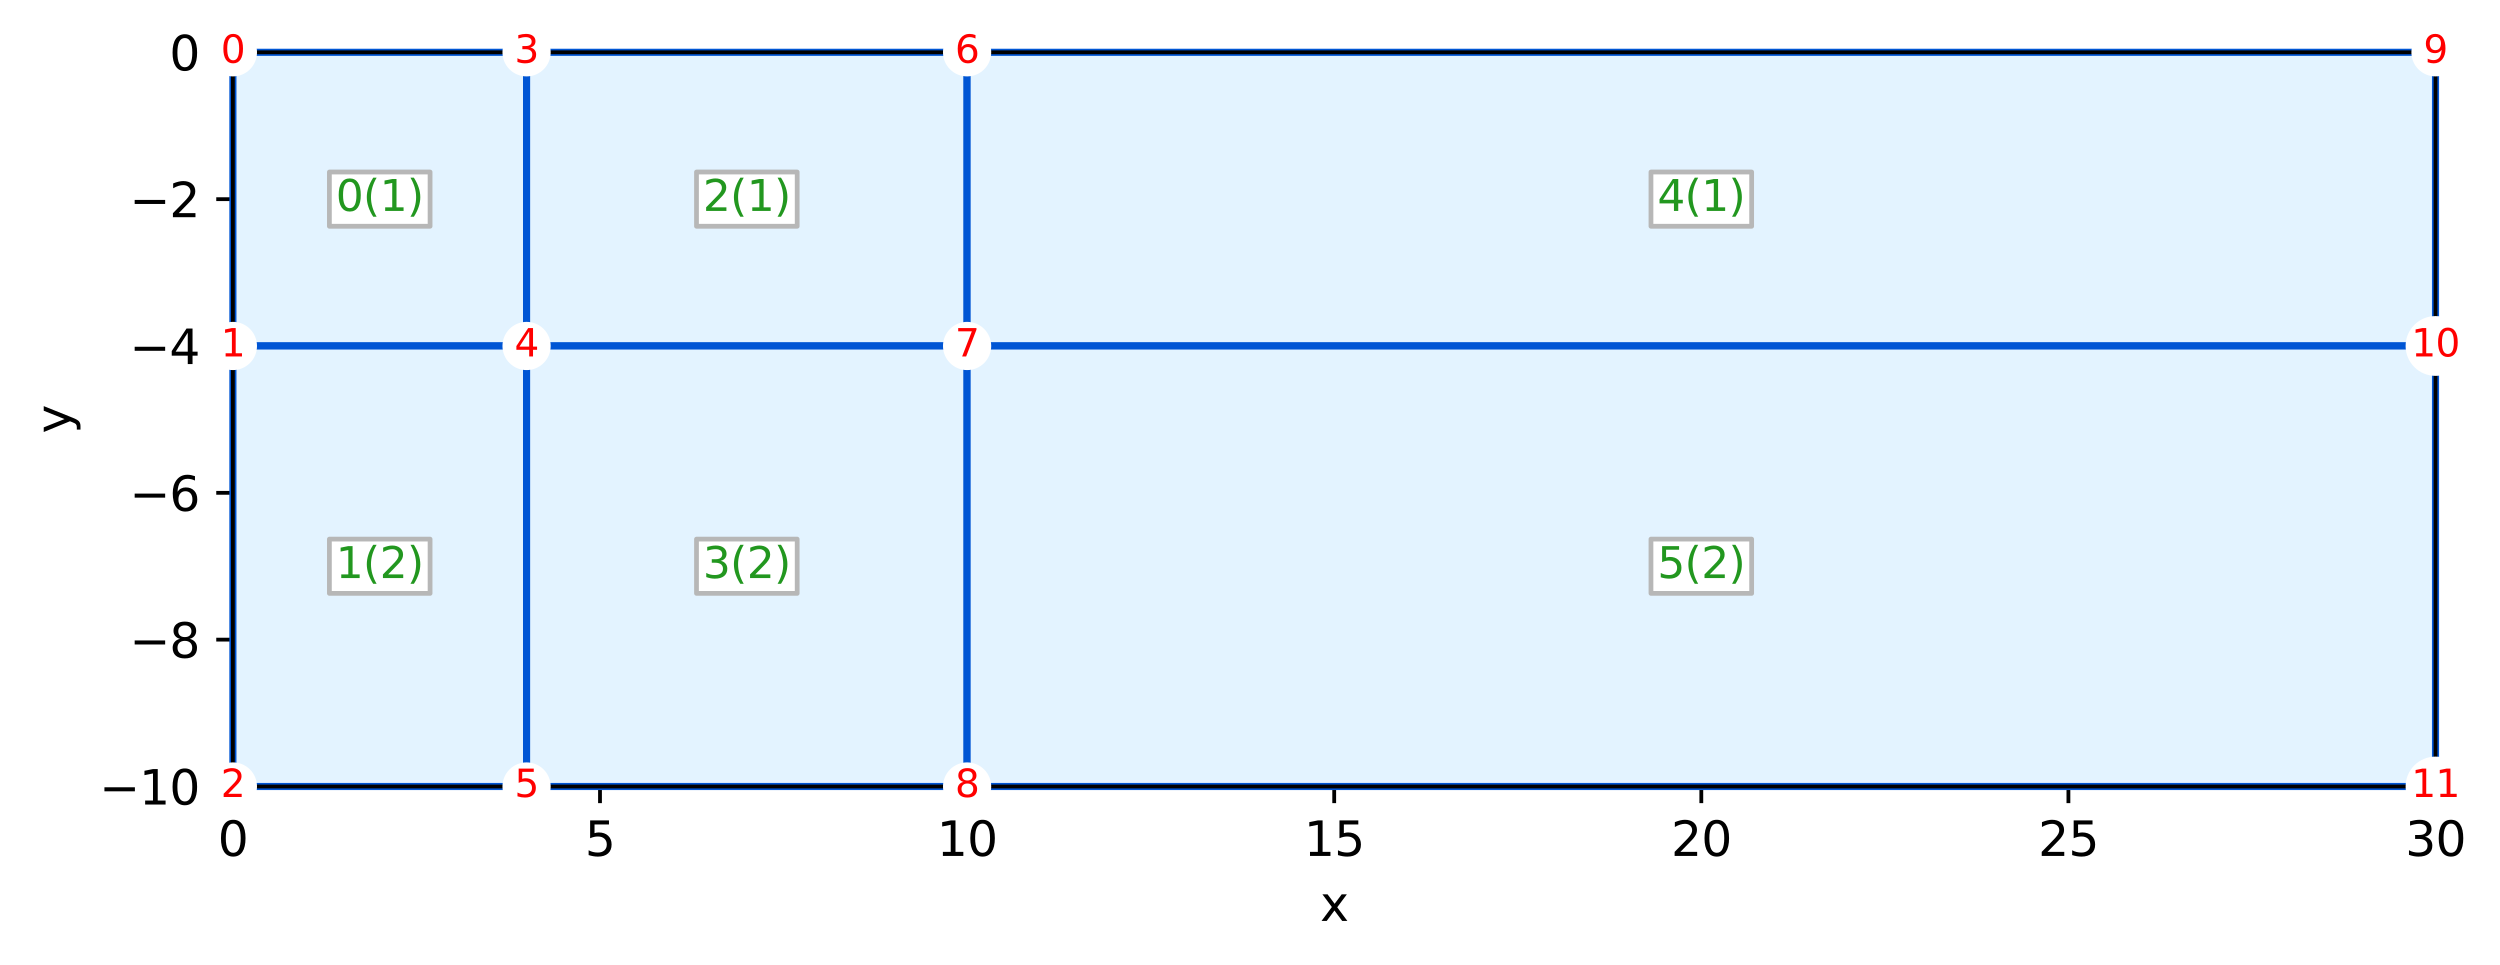 <?xml version="1.0" encoding="utf-8" standalone="no"?>
<!DOCTYPE svg PUBLIC "-//W3C//DTD SVG 1.1//EN"
  "http://www.w3.org/Graphics/SVG/1.1/DTD/svg11.dtd">
<svg xmlns:xlink="http://www.w3.org/1999/xlink" width="525.808pt" height="202.976pt" viewBox="0 0 525.808 202.976" xmlns="http://www.w3.org/2000/svg" version="1.1">
 <defs>
  <style type="text/css">*{stroke-linejoin: round; stroke-linecap: butt}</style>
 </defs>
 <g id="figure_1">
  <g id="patch_1">
   <path d="M 0 202.976 
L 525.808 202.976 
L 525.808 0 
L 0 0 
z
" style="fill: #ffffff"/>
  </g>
  <g id="axes_1">
   <g id="patch_2">
    <path d="M 48.983 165.42 
L 512.246 165.42 
L 512.246 10.999 
L 48.983 10.999 
z
" style="fill: #ffffff"/>
   </g>
   <g id="matplotlib.axis_1">
    <g id="xtick_1">
     <g id="line2d_1">
      <path d="M 48.983 165.42 
L 48.983 10.999 
" clip-path="url(#p7a95716298)" style="fill: none; stroke-dasharray: 2.96,1.28; stroke-dashoffset: 0; stroke: #808080; stroke-width: 0.8"/>
     </g>
     <g id="line2d_2">
      <defs>
       <path id="m0491313d64" d="M 0 0 
L 0 3.5 
" style="stroke: #000000; stroke-width: 0.8"/>
      </defs>
      <g>
       <use xlink:href="#m0491313d64" x="48.983" y="165.42" style="stroke: #000000; stroke-width: 0.8"/>
      </g>
     </g>
     <g id="text_1">
      <!-- 0 -->
      <g transform="translate(45.802 180.019)scale(0.1 -0.1)">
       <defs>
        <path id="DejaVuSans-30" d="M 2034 4250 
Q 1547 4250 1301 3770 
Q 1056 3291 1056 2328 
Q 1056 1369 1301 889 
Q 1547 409 2034 409 
Q 2525 409 2770 889 
Q 3016 1369 3016 2328 
Q 3016 3291 2770 3770 
Q 2525 4250 2034 4250 
z
M 2034 4750 
Q 2819 4750 3233 4129 
Q 3647 3509 3647 2328 
Q 3647 1150 3233 529 
Q 2819 -91 2034 -91 
Q 1250 -91 836 529 
Q 422 1150 422 2328 
Q 422 3509 836 4129 
Q 1250 4750 2034 4750 
z
" transform="scale(0.016)"/>
       </defs>
       <use xlink:href="#DejaVuSans-30"/>
      </g>
     </g>
    </g>
    <g id="xtick_2">
     <g id="line2d_3">
      <path d="M 126.193 165.42 
L 126.193 10.999 
" clip-path="url(#p7a95716298)" style="fill: none; stroke-dasharray: 2.96,1.28; stroke-dashoffset: 0; stroke: #808080; stroke-width: 0.8"/>
     </g>
     <g id="line2d_4">
      <g>
       <use xlink:href="#m0491313d64" x="126.193" y="165.42" style="stroke: #000000; stroke-width: 0.8"/>
      </g>
     </g>
     <g id="text_2">
      <!-- 5 -->
      <g transform="translate(123.012 180.019)scale(0.1 -0.1)">
       <defs>
        <path id="DejaVuSans-35" d="M 691 4666 
L 3169 4666 
L 3169 4134 
L 1269 4134 
L 1269 2991 
Q 1406 3038 1543 3061 
Q 1681 3084 1819 3084 
Q 2600 3084 3056 2656 
Q 3513 2228 3513 1497 
Q 3513 744 3044 326 
Q 2575 -91 1722 -91 
Q 1428 -91 1123 -41 
Q 819 9 494 109 
L 494 744 
Q 775 591 1075 516 
Q 1375 441 1709 441 
Q 2250 441 2565 725 
Q 2881 1009 2881 1497 
Q 2881 1984 2565 2268 
Q 2250 2553 1709 2553 
Q 1456 2553 1204 2497 
Q 953 2441 691 2322 
L 691 4666 
z
" transform="scale(0.016)"/>
       </defs>
       <use xlink:href="#DejaVuSans-35"/>
      </g>
     </g>
    </g>
    <g id="xtick_3">
     <g id="line2d_5">
      <path d="M 203.404 165.42 
L 203.404 10.999 
" clip-path="url(#p7a95716298)" style="fill: none; stroke-dasharray: 2.96,1.28; stroke-dashoffset: 0; stroke: #808080; stroke-width: 0.8"/>
     </g>
     <g id="line2d_6">
      <g>
       <use xlink:href="#m0491313d64" x="203.404" y="165.42" style="stroke: #000000; stroke-width: 0.8"/>
      </g>
     </g>
     <g id="text_3">
      <!-- 10 -->
      <g transform="translate(197.041 180.019)scale(0.1 -0.1)">
       <defs>
        <path id="DejaVuSans-31" d="M 794 531 
L 1825 531 
L 1825 4091 
L 703 3866 
L 703 4441 
L 1819 4666 
L 2450 4666 
L 2450 531 
L 3481 531 
L 3481 0 
L 794 0 
L 794 531 
z
" transform="scale(0.016)"/>
       </defs>
       <use xlink:href="#DejaVuSans-31"/>
       <use xlink:href="#DejaVuSans-30" x="63.623"/>
      </g>
     </g>
    </g>
    <g id="xtick_4">
     <g id="line2d_7">
      <path d="M 280.614 165.42 
L 280.614 10.999 
" clip-path="url(#p7a95716298)" style="fill: none; stroke-dasharray: 2.96,1.28; stroke-dashoffset: 0; stroke: #808080; stroke-width: 0.8"/>
     </g>
     <g id="line2d_8">
      <g>
       <use xlink:href="#m0491313d64" x="280.614" y="165.42" style="stroke: #000000; stroke-width: 0.8"/>
      </g>
     </g>
     <g id="text_4">
      <!-- 15 -->
      <g transform="translate(274.252 180.019)scale(0.1 -0.1)">
       <use xlink:href="#DejaVuSans-31"/>
       <use xlink:href="#DejaVuSans-35" x="63.623"/>
      </g>
     </g>
    </g>
    <g id="xtick_5">
     <g id="line2d_9">
      <path d="M 357.825 165.42 
L 357.825 10.999 
" clip-path="url(#p7a95716298)" style="fill: none; stroke-dasharray: 2.96,1.28; stroke-dashoffset: 0; stroke: #808080; stroke-width: 0.8"/>
     </g>
     <g id="line2d_10">
      <g>
       <use xlink:href="#m0491313d64" x="357.825" y="165.42" style="stroke: #000000; stroke-width: 0.8"/>
      </g>
     </g>
     <g id="text_5">
      <!-- 20 -->
      <g transform="translate(351.462 180.019)scale(0.1 -0.1)">
       <defs>
        <path id="DejaVuSans-32" d="M 1228 531 
L 3431 531 
L 3431 0 
L 469 0 
L 469 531 
Q 828 903 1448 1529 
Q 2069 2156 2228 2338 
Q 2531 2678 2651 2914 
Q 2772 3150 2772 3378 
Q 2772 3750 2511 3984 
Q 2250 4219 1831 4219 
Q 1534 4219 1204 4116 
Q 875 4013 500 3803 
L 500 4441 
Q 881 4594 1212 4672 
Q 1544 4750 1819 4750 
Q 2544 4750 2975 4387 
Q 3406 4025 3406 3419 
Q 3406 3131 3298 2873 
Q 3191 2616 2906 2266 
Q 2828 2175 2409 1742 
Q 1991 1309 1228 531 
z
" transform="scale(0.016)"/>
       </defs>
       <use xlink:href="#DejaVuSans-32"/>
       <use xlink:href="#DejaVuSans-30" x="63.623"/>
      </g>
     </g>
    </g>
    <g id="xtick_6">
     <g id="line2d_11">
      <path d="M 435.035 165.42 
L 435.035 10.999 
" clip-path="url(#p7a95716298)" style="fill: none; stroke-dasharray: 2.96,1.28; stroke-dashoffset: 0; stroke: #808080; stroke-width: 0.8"/>
     </g>
     <g id="line2d_12">
      <g>
       <use xlink:href="#m0491313d64" x="435.035" y="165.42" style="stroke: #000000; stroke-width: 0.8"/>
      </g>
     </g>
     <g id="text_6">
      <!-- 25 -->
      <g transform="translate(428.673 180.019)scale(0.1 -0.1)">
       <use xlink:href="#DejaVuSans-32"/>
       <use xlink:href="#DejaVuSans-35" x="63.623"/>
      </g>
     </g>
    </g>
    <g id="xtick_7">
     <g id="line2d_13">
      <path d="M 512.246 165.42 
L 512.246 10.999 
" clip-path="url(#p7a95716298)" style="fill: none; stroke-dasharray: 2.96,1.28; stroke-dashoffset: 0; stroke: #808080; stroke-width: 0.8"/>
     </g>
     <g id="line2d_14">
      <g>
       <use xlink:href="#m0491313d64" x="512.246" y="165.42" style="stroke: #000000; stroke-width: 0.8"/>
      </g>
     </g>
     <g id="text_7">
      <!-- 30 -->
      <g transform="translate(505.883 180.019)scale(0.1 -0.1)">
       <defs>
        <path id="DejaVuSans-33" d="M 2597 2516 
Q 3050 2419 3304 2112 
Q 3559 1806 3559 1356 
Q 3559 666 3084 287 
Q 2609 -91 1734 -91 
Q 1441 -91 1130 -33 
Q 819 25 488 141 
L 488 750 
Q 750 597 1062 519 
Q 1375 441 1716 441 
Q 2309 441 2620 675 
Q 2931 909 2931 1356 
Q 2931 1769 2642 2001 
Q 2353 2234 1838 2234 
L 1294 2234 
L 1294 2753 
L 1863 2753 
Q 2328 2753 2575 2939 
Q 2822 3125 2822 3475 
Q 2822 3834 2567 4026 
Q 2313 4219 1838 4219 
Q 1578 4219 1281 4162 
Q 984 4106 628 3988 
L 628 4550 
Q 988 4650 1302 4700 
Q 1616 4750 1894 4750 
Q 2613 4750 3031 4423 
Q 3450 4097 3450 3541 
Q 3450 3153 3228 2886 
Q 3006 2619 2597 2516 
z
" transform="scale(0.016)"/>
       </defs>
       <use xlink:href="#DejaVuSans-33"/>
       <use xlink:href="#DejaVuSans-30" x="63.623"/>
      </g>
     </g>
    </g>
    <g id="text_8">
     <!-- x -->
     <g transform="translate(277.655 193.697)scale(0.1 -0.1)">
      <defs>
       <path id="DejaVuSans-78" d="M 3513 3500 
L 2247 1797 
L 3578 0 
L 2900 0 
L 1881 1375 
L 863 0 
L 184 0 
L 1544 1831 
L 300 3500 
L 978 3500 
L 1906 2253 
L 2834 3500 
L 3513 3500 
z
" transform="scale(0.016)"/>
      </defs>
      <use xlink:href="#DejaVuSans-78"/>
     </g>
    </g>
   </g>
   <g id="matplotlib.axis_2">
    <g id="ytick_1">
     <g id="line2d_15">
      <path d="M 48.983 165.42 
L 512.246 165.42 
" clip-path="url(#p7a95716298)" style="fill: none; stroke-dasharray: 2.96,1.28; stroke-dashoffset: 0; stroke: #808080; stroke-width: 0.8"/>
     </g>
     <g id="line2d_16">
      <defs>
       <path id="md6d6ff5151" d="M 0 0 
L -3.5 0 
" style="stroke: #000000; stroke-width: 0.8"/>
      </defs>
      <g>
       <use xlink:href="#md6d6ff5151" x="48.983" y="165.42" style="stroke: #000000; stroke-width: 0.8"/>
      </g>
     </g>
     <g id="text_9">
      <!-- −10 -->
      <g transform="translate(20.878 169.219)scale(0.1 -0.1)">
       <defs>
        <path id="DejaVuSans-2212" d="M 678 2272 
L 4684 2272 
L 4684 1741 
L 678 1741 
L 678 2272 
z
" transform="scale(0.016)"/>
       </defs>
       <use xlink:href="#DejaVuSans-2212"/>
       <use xlink:href="#DejaVuSans-31" x="83.789"/>
       <use xlink:href="#DejaVuSans-30" x="147.412"/>
      </g>
     </g>
    </g>
    <g id="ytick_2">
     <g id="line2d_17">
      <path d="M 48.983 134.536 
L 512.246 134.536 
" clip-path="url(#p7a95716298)" style="fill: none; stroke-dasharray: 2.96,1.28; stroke-dashoffset: 0; stroke: #808080; stroke-width: 0.8"/>
     </g>
     <g id="line2d_18">
      <g>
       <use xlink:href="#md6d6ff5151" x="48.983" y="134.536" style="stroke: #000000; stroke-width: 0.8"/>
      </g>
     </g>
     <g id="text_10">
      <!-- −8 -->
      <g transform="translate(27.241 138.335)scale(0.1 -0.1)">
       <defs>
        <path id="DejaVuSans-38" d="M 2034 2216 
Q 1584 2216 1326 1975 
Q 1069 1734 1069 1313 
Q 1069 891 1326 650 
Q 1584 409 2034 409 
Q 2484 409 2743 651 
Q 3003 894 3003 1313 
Q 3003 1734 2745 1975 
Q 2488 2216 2034 2216 
z
M 1403 2484 
Q 997 2584 770 2862 
Q 544 3141 544 3541 
Q 544 4100 942 4425 
Q 1341 4750 2034 4750 
Q 2731 4750 3128 4425 
Q 3525 4100 3525 3541 
Q 3525 3141 3298 2862 
Q 3072 2584 2669 2484 
Q 3125 2378 3379 2068 
Q 3634 1759 3634 1313 
Q 3634 634 3220 271 
Q 2806 -91 2034 -91 
Q 1263 -91 848 271 
Q 434 634 434 1313 
Q 434 1759 690 2068 
Q 947 2378 1403 2484 
z
M 1172 3481 
Q 1172 3119 1398 2916 
Q 1625 2713 2034 2713 
Q 2441 2713 2670 2916 
Q 2900 3119 2900 3481 
Q 2900 3844 2670 4047 
Q 2441 4250 2034 4250 
Q 1625 4250 1398 4047 
Q 1172 3844 1172 3481 
z
" transform="scale(0.016)"/>
       </defs>
       <use xlink:href="#DejaVuSans-2212"/>
       <use xlink:href="#DejaVuSans-38" x="83.789"/>
      </g>
     </g>
    </g>
    <g id="ytick_3">
     <g id="line2d_19">
      <path d="M 48.983 103.652 
L 512.246 103.652 
" clip-path="url(#p7a95716298)" style="fill: none; stroke-dasharray: 2.96,1.28; stroke-dashoffset: 0; stroke: #808080; stroke-width: 0.8"/>
     </g>
     <g id="line2d_20">
      <g>
       <use xlink:href="#md6d6ff5151" x="48.983" y="103.652" style="stroke: #000000; stroke-width: 0.8"/>
      </g>
     </g>
     <g id="text_11">
      <!-- −6 -->
      <g transform="translate(27.241 107.451)scale(0.1 -0.1)">
       <defs>
        <path id="DejaVuSans-36" d="M 2113 2584 
Q 1688 2584 1439 2293 
Q 1191 2003 1191 1497 
Q 1191 994 1439 701 
Q 1688 409 2113 409 
Q 2538 409 2786 701 
Q 3034 994 3034 1497 
Q 3034 2003 2786 2293 
Q 2538 2584 2113 2584 
z
M 3366 4563 
L 3366 3988 
Q 3128 4100 2886 4159 
Q 2644 4219 2406 4219 
Q 1781 4219 1451 3797 
Q 1122 3375 1075 2522 
Q 1259 2794 1537 2939 
Q 1816 3084 2150 3084 
Q 2853 3084 3261 2657 
Q 3669 2231 3669 1497 
Q 3669 778 3244 343 
Q 2819 -91 2113 -91 
Q 1303 -91 875 529 
Q 447 1150 447 2328 
Q 447 3434 972 4092 
Q 1497 4750 2381 4750 
Q 2619 4750 2861 4703 
Q 3103 4656 3366 4563 
z
" transform="scale(0.016)"/>
       </defs>
       <use xlink:href="#DejaVuSans-2212"/>
       <use xlink:href="#DejaVuSans-36" x="83.789"/>
      </g>
     </g>
    </g>
    <g id="ytick_4">
     <g id="line2d_21">
      <path d="M 48.983 72.768 
L 512.246 72.768 
" clip-path="url(#p7a95716298)" style="fill: none; stroke-dasharray: 2.96,1.28; stroke-dashoffset: 0; stroke: #808080; stroke-width: 0.8"/>
     </g>
     <g id="line2d_22">
      <g>
       <use xlink:href="#md6d6ff5151" x="48.983" y="72.768" style="stroke: #000000; stroke-width: 0.8"/>
      </g>
     </g>
     <g id="text_12">
      <!-- −4 -->
      <g transform="translate(27.241 76.567)scale(0.1 -0.1)">
       <defs>
        <path id="DejaVuSans-34" d="M 2419 4116 
L 825 1625 
L 2419 1625 
L 2419 4116 
z
M 2253 4666 
L 3047 4666 
L 3047 1625 
L 3713 1625 
L 3713 1100 
L 3047 1100 
L 3047 0 
L 2419 0 
L 2419 1100 
L 313 1100 
L 313 1709 
L 2253 4666 
z
" transform="scale(0.016)"/>
       </defs>
       <use xlink:href="#DejaVuSans-2212"/>
       <use xlink:href="#DejaVuSans-34" x="83.789"/>
      </g>
     </g>
    </g>
    <g id="ytick_5">
     <g id="line2d_23">
      <path d="M 48.983 41.883 
L 512.246 41.883 
" clip-path="url(#p7a95716298)" style="fill: none; stroke-dasharray: 2.96,1.28; stroke-dashoffset: 0; stroke: #808080; stroke-width: 0.8"/>
     </g>
     <g id="line2d_24">
      <g>
       <use xlink:href="#md6d6ff5151" x="48.983" y="41.883" style="stroke: #000000; stroke-width: 0.8"/>
      </g>
     </g>
     <g id="text_13">
      <!-- −2 -->
      <g transform="translate(27.241 45.683)scale(0.1 -0.1)">
       <use xlink:href="#DejaVuSans-2212"/>
       <use xlink:href="#DejaVuSans-32" x="83.789"/>
      </g>
     </g>
    </g>
    <g id="ytick_6">
     <g id="line2d_25">
      <path d="M 48.983 10.999 
L 512.246 10.999 
" clip-path="url(#p7a95716298)" style="fill: none; stroke-dasharray: 2.96,1.28; stroke-dashoffset: 0; stroke: #808080; stroke-width: 0.8"/>
     </g>
     <g id="line2d_26">
      <g>
       <use xlink:href="#md6d6ff5151" x="48.983" y="10.999" style="stroke: #000000; stroke-width: 0.8"/>
      </g>
     </g>
     <g id="text_14">
      <!-- 0 -->
      <g transform="translate(35.62 14.798)scale(0.1 -0.1)">
       <use xlink:href="#DejaVuSans-30"/>
      </g>
     </g>
    </g>
    <g id="text_15">
     <!-- y -->
     <g transform="translate(14.798 91.169)rotate(-90)scale(0.1 -0.1)">
      <defs>
       <path id="DejaVuSans-79" d="M 2059 -325 
Q 1816 -950 1584 -1140 
Q 1353 -1331 966 -1331 
L 506 -1331 
L 506 -850 
L 844 -850 
Q 1081 -850 1212 -737 
Q 1344 -625 1503 -206 
L 1606 56 
L 191 3500 
L 800 3500 
L 1894 763 
L 2988 3500 
L 3597 3500 
L 2059 -325 
z
" transform="scale(0.016)"/>
      </defs>
      <use xlink:href="#DejaVuSans-79"/>
     </g>
    </g>
   </g>
   <g id="patch_3">
    <path d="M 48.983 72.768 
L 110.751 72.768 
L 110.751 10.999 
L 48.983 10.999 
L 48.983 72.768 
" style="fill: #e3f3ff; stroke: #0055d4; stroke-width: 1.5; stroke-linejoin: miter"/>
   </g>
   <g id="patch_4">
    <path d="M 48.983 165.42 
L 110.751 165.42 
L 110.751 72.768 
L 48.983 72.768 
L 48.983 165.42 
" style="fill: #e3f3ff; stroke: #0055d4; stroke-width: 1.5; stroke-linejoin: miter"/>
   </g>
   <g id="patch_5">
    <path d="M 110.751 72.768 
L 203.404 72.768 
L 203.404 10.999 
L 110.751 10.999 
L 110.751 72.768 
" style="fill: #e3f3ff; stroke: #0055d4; stroke-width: 1.5; stroke-linejoin: miter"/>
   </g>
   <g id="patch_6">
    <path d="M 110.751 165.42 
L 203.404 165.42 
L 203.404 72.768 
L 110.751 72.768 
L 110.751 165.42 
" style="fill: #e3f3ff; stroke: #0055d4; stroke-width: 1.5; stroke-linejoin: miter"/>
   </g>
   <g id="patch_7">
    <path d="M 203.404 72.768 
L 512.246 72.768 
L 512.246 10.999 
L 203.404 10.999 
L 203.404 72.768 
" style="fill: #e3f3ff; stroke: #0055d4; stroke-width: 1.5; stroke-linejoin: miter"/>
   </g>
   <g id="patch_8">
    <path d="M 203.404 165.42 
L 512.246 165.42 
L 512.246 72.768 
L 203.404 72.768 
L 203.404 165.42 
" style="fill: #e3f3ff; stroke: #0055d4; stroke-width: 1.5; stroke-linejoin: miter"/>
   </g>
   <g id="patch_9">
    <path d="M 48.983 165.42 
L 48.983 10.999 
" style="fill: none; stroke: #000000; stroke-width: 0.8; stroke-linejoin: miter; stroke-linecap: square"/>
   </g>
   <g id="patch_10">
    <path d="M 512.246 165.42 
L 512.246 10.999 
" style="fill: none; stroke: #000000; stroke-width: 0.8; stroke-linejoin: miter; stroke-linecap: square"/>
   </g>
   <g id="patch_11">
    <path d="M 48.983 165.42 
L 512.246 165.42 
" style="fill: none; stroke: #000000; stroke-width: 0.8; stroke-linejoin: miter; stroke-linecap: square"/>
   </g>
   <g id="patch_12">
    <path d="M 48.983 10.999 
L 512.246 10.999 
" style="fill: none; stroke: #000000; stroke-width: 0.8; stroke-linejoin: miter; stroke-linecap: square"/>
   </g>
   <g id="text_16">
    <g id="patch_13">
     <path d="M 69.279 47.589 
L 90.455 47.589 
L 90.455 36.178 
L 69.279 36.178 
z
" style="fill: #ffffff; stroke: #b7b7b7; stroke-linejoin: miter"/>
    </g>
    <!-- 0(1) -->
    <g style="fill: #22971f" transform="translate(70.629 44.367)scale(0.09 -0.09)">
     <defs>
      <path id="DejaVuSans-28" d="M 1984 4856 
Q 1566 4138 1362 3434 
Q 1159 2731 1159 2009 
Q 1159 1288 1364 580 
Q 1569 -128 1984 -844 
L 1484 -844 
Q 1016 -109 783 600 
Q 550 1309 550 2009 
Q 550 2706 781 3412 
Q 1013 4119 1484 4856 
L 1984 4856 
z
" transform="scale(0.016)"/>
      <path id="DejaVuSans-29" d="M 513 4856 
L 1013 4856 
Q 1481 4119 1714 3412 
Q 1947 2706 1947 2009 
Q 1947 1309 1714 600 
Q 1481 -109 1013 -844 
L 513 -844 
Q 928 -128 1133 580 
Q 1338 1288 1338 2009 
Q 1338 2731 1133 3434 
Q 928 4138 513 4856 
z
" transform="scale(0.016)"/>
     </defs>
     <use xlink:href="#DejaVuSans-30"/>
     <use xlink:href="#DejaVuSans-28" x="63.623"/>
     <use xlink:href="#DejaVuSans-31" x="102.637"/>
     <use xlink:href="#DejaVuSans-29" x="166.26"/>
    </g>
   </g>
   <g id="text_17">
    <g id="patch_14">
     <path d="M 69.279 124.799 
L 90.455 124.799 
L 90.455 113.389 
L 69.279 113.389 
z
" style="fill: #ffffff; stroke: #b7b7b7; stroke-linejoin: miter"/>
    </g>
    <!-- 1(2) -->
    <g style="fill: #22971f" transform="translate(70.629 121.577)scale(0.09 -0.09)">
     <use xlink:href="#DejaVuSans-31"/>
     <use xlink:href="#DejaVuSans-28" x="63.623"/>
     <use xlink:href="#DejaVuSans-32" x="102.637"/>
     <use xlink:href="#DejaVuSans-29" x="166.26"/>
    </g>
   </g>
   <g id="text_18">
    <g id="patch_15">
     <path d="M 146.49 47.589 
L 167.665 47.589 
L 167.665 36.178 
L 146.49 36.178 
z
" style="fill: #ffffff; stroke: #b7b7b7; stroke-linejoin: miter"/>
    </g>
    <!-- 2(1) -->
    <g style="fill: #22971f" transform="translate(147.84 44.367)scale(0.09 -0.09)">
     <use xlink:href="#DejaVuSans-32"/>
     <use xlink:href="#DejaVuSans-28" x="63.623"/>
     <use xlink:href="#DejaVuSans-31" x="102.637"/>
     <use xlink:href="#DejaVuSans-29" x="166.26"/>
    </g>
   </g>
   <g id="text_19">
    <g id="patch_16">
     <path d="M 146.49 124.799 
L 167.665 124.799 
L 167.665 113.389 
L 146.49 113.389 
z
" style="fill: #ffffff; stroke: #b7b7b7; stroke-linejoin: miter"/>
    </g>
    <!-- 3(2) -->
    <g style="fill: #22971f" transform="translate(147.84 121.577)scale(0.09 -0.09)">
     <use xlink:href="#DejaVuSans-33"/>
     <use xlink:href="#DejaVuSans-28" x="63.623"/>
     <use xlink:href="#DejaVuSans-32" x="102.637"/>
     <use xlink:href="#DejaVuSans-29" x="166.26"/>
    </g>
   </g>
   <g id="text_20">
    <g id="patch_17">
     <path d="M 347.237 47.589 
L 368.412 47.589 
L 368.412 36.178 
L 347.237 36.178 
z
" style="fill: #ffffff; stroke: #b7b7b7; stroke-linejoin: miter"/>
    </g>
    <!-- 4(1) -->
    <g style="fill: #22971f" transform="translate(348.587 44.367)scale(0.09 -0.09)">
     <use xlink:href="#DejaVuSans-34"/>
     <use xlink:href="#DejaVuSans-28" x="63.623"/>
     <use xlink:href="#DejaVuSans-31" x="102.637"/>
     <use xlink:href="#DejaVuSans-29" x="166.26"/>
    </g>
   </g>
   <g id="text_21">
    <g id="patch_18">
     <path d="M 347.237 124.799 
L 368.412 124.799 
L 368.412 113.389 
L 347.237 113.389 
z
" style="fill: #ffffff; stroke: #b7b7b7; stroke-linejoin: miter"/>
    </g>
    <!-- 5(2) -->
    <g style="fill: #22971f" transform="translate(348.587 121.577)scale(0.09 -0.09)">
     <use xlink:href="#DejaVuSans-35"/>
     <use xlink:href="#DejaVuSans-28" x="63.623"/>
     <use xlink:href="#DejaVuSans-32" x="102.637"/>
     <use xlink:href="#DejaVuSans-29" x="166.26"/>
    </g>
   </g>
   <g id="text_22">
    <g id="patch_19">
     <path d="M 48.983 16.07 
C 50.328 16.07 51.618 15.536 52.569 14.585 
C 53.52 13.634 54.054 12.344 54.054 10.999 
C 54.054 9.654 53.52 8.364 52.569 7.413 
C 51.618 6.462 50.328 5.928 48.983 5.928 
C 47.638 5.928 46.348 6.462 45.397 7.413 
C 44.446 8.364 43.912 9.654 43.912 10.999 
C 43.912 12.344 44.446 13.634 45.397 14.585 
C 46.348 15.536 47.638 16.07 48.983 16.07 
z
" style="fill: #ffffff"/>
    </g>
    <!-- 0 -->
    <g style="fill: #ff0000" transform="translate(46.438 13.207)scale(0.08 -0.08)">
     <use xlink:href="#DejaVuSans-30"/>
    </g>
   </g>
   <g id="text_23">
    <g id="patch_20">
     <path d="M 48.983 77.839 
C 50.328 77.839 51.618 77.304 52.569 76.354 
C 53.52 75.403 54.054 74.112 54.054 72.768 
C 54.054 71.423 53.52 70.133 52.569 69.182 
C 51.618 68.231 50.328 67.696 48.983 67.696 
C 47.638 67.696 46.348 68.231 45.397 69.182 
C 44.446 70.133 43.912 71.423 43.912 72.768 
C 43.912 74.112 44.446 75.403 45.397 76.354 
C 46.348 77.304 47.638 77.839 48.983 77.839 
z
" style="fill: #ffffff"/>
    </g>
    <!-- 1 -->
    <g style="fill: #ff0000" transform="translate(46.438 74.975)scale(0.08 -0.08)">
     <use xlink:href="#DejaVuSans-31"/>
    </g>
   </g>
   <g id="text_24">
    <g id="patch_21">
     <path d="M 48.983 170.491 
C 50.328 170.491 51.618 169.957 52.569 169.006 
C 53.52 168.055 54.054 166.765 54.054 165.42 
C 54.054 164.075 53.52 162.785 52.569 161.834 
C 51.618 160.883 50.328 160.349 48.983 160.349 
C 47.638 160.349 46.348 160.883 45.397 161.834 
C 44.446 162.785 43.912 164.075 43.912 165.42 
C 43.912 166.765 44.446 168.055 45.397 169.006 
C 46.348 169.957 47.638 170.491 48.983 170.491 
z
" style="fill: #ffffff"/>
    </g>
    <!-- 2 -->
    <g style="fill: #ff0000" transform="translate(46.438 167.628)scale(0.08 -0.08)">
     <use xlink:href="#DejaVuSans-32"/>
    </g>
   </g>
   <g id="text_25">
    <g id="patch_22">
     <path d="M 110.751 16.07 
C 112.096 16.07 113.386 15.536 114.337 14.585 
C 115.288 13.634 115.822 12.344 115.822 10.999 
C 115.822 9.654 115.288 8.364 114.337 7.413 
C 113.386 6.462 112.096 5.928 110.751 5.928 
C 109.406 5.928 108.116 6.462 107.165 7.413 
C 106.214 8.364 105.68 9.654 105.68 10.999 
C 105.68 12.344 106.214 13.634 107.165 14.585 
C 108.116 15.536 109.406 16.07 110.751 16.07 
z
" style="fill: #ffffff"/>
    </g>
    <!-- 3 -->
    <g style="fill: #ff0000" transform="translate(108.206 13.207)scale(0.08 -0.08)">
     <use xlink:href="#DejaVuSans-33"/>
    </g>
   </g>
   <g id="text_26">
    <g id="patch_23">
     <path d="M 110.751 77.839 
C 112.096 77.839 113.386 77.304 114.337 76.354 
C 115.288 75.403 115.822 74.112 115.822 72.768 
C 115.822 71.423 115.288 70.133 114.337 69.182 
C 113.386 68.231 112.096 67.696 110.751 67.696 
C 109.406 67.696 108.116 68.231 107.165 69.182 
C 106.214 70.133 105.68 71.423 105.68 72.768 
C 105.68 74.112 106.214 75.403 107.165 76.354 
C 108.116 77.304 109.406 77.839 110.751 77.839 
z
" style="fill: #ffffff"/>
    </g>
    <!-- 4 -->
    <g style="fill: #ff0000" transform="translate(108.206 74.975)scale(0.08 -0.08)">
     <use xlink:href="#DejaVuSans-34"/>
    </g>
   </g>
   <g id="text_27">
    <g id="patch_24">
     <path d="M 110.751 170.491 
C 112.096 170.491 113.386 169.957 114.337 169.006 
C 115.288 168.055 115.822 166.765 115.822 165.42 
C 115.822 164.075 115.288 162.785 114.337 161.834 
C 113.386 160.883 112.096 160.349 110.751 160.349 
C 109.406 160.349 108.116 160.883 107.165 161.834 
C 106.214 162.785 105.68 164.075 105.68 165.42 
C 105.68 166.765 106.214 168.055 107.165 169.006 
C 108.116 169.957 109.406 170.491 110.751 170.491 
z
" style="fill: #ffffff"/>
    </g>
    <!-- 5 -->
    <g style="fill: #ff0000" transform="translate(108.206 167.628)scale(0.08 -0.08)">
     <use xlink:href="#DejaVuSans-35"/>
    </g>
   </g>
   <g id="text_28">
    <g id="patch_25">
     <path d="M 203.404 16.07 
C 204.749 16.07 206.039 15.536 206.99 14.585 
C 207.941 13.634 208.475 12.344 208.475 10.999 
C 208.475 9.654 207.941 8.364 206.99 7.413 
C 206.039 6.462 204.749 5.928 203.404 5.928 
C 202.059 5.928 200.769 6.462 199.818 7.413 
C 198.867 8.364 198.332 9.654 198.332 10.999 
C 198.332 12.344 198.867 13.634 199.818 14.585 
C 200.769 15.536 202.059 16.07 203.404 16.07 
z
" style="fill: #ffffff"/>
    </g>
    <!-- 6 -->
    <g style="fill: #ff0000" transform="translate(200.859 13.207)scale(0.08 -0.08)">
     <use xlink:href="#DejaVuSans-36"/>
    </g>
   </g>
   <g id="text_29">
    <g id="patch_26">
     <path d="M 203.404 77.839 
C 204.749 77.839 206.039 77.304 206.99 76.354 
C 207.941 75.403 208.475 74.112 208.475 72.768 
C 208.475 71.423 207.941 70.133 206.99 69.182 
C 206.039 68.231 204.749 67.696 203.404 67.696 
C 202.059 67.696 200.769 68.231 199.818 69.182 
C 198.867 70.133 198.332 71.423 198.332 72.768 
C 198.332 74.112 198.867 75.403 199.818 76.354 
C 200.769 77.304 202.059 77.839 203.404 77.839 
z
" style="fill: #ffffff"/>
    </g>
    <!-- 7 -->
    <g style="fill: #ff0000" transform="translate(200.859 74.975)scale(0.08 -0.08)">
     <defs>
      <path id="DejaVuSans-37" d="M 525 4666 
L 3525 4666 
L 3525 4397 
L 1831 0 
L 1172 0 
L 2766 4134 
L 525 4134 
L 525 4666 
z
" transform="scale(0.016)"/>
     </defs>
     <use xlink:href="#DejaVuSans-37"/>
    </g>
   </g>
   <g id="text_30">
    <g id="patch_27">
     <path d="M 203.404 170.491 
C 204.749 170.491 206.039 169.957 206.99 169.006 
C 207.941 168.055 208.475 166.765 208.475 165.42 
C 208.475 164.075 207.941 162.785 206.99 161.834 
C 206.039 160.883 204.749 160.349 203.404 160.349 
C 202.059 160.349 200.769 160.883 199.818 161.834 
C 198.867 162.785 198.332 164.075 198.332 165.42 
C 198.332 166.765 198.867 168.055 199.818 169.006 
C 200.769 169.957 202.059 170.491 203.404 170.491 
z
" style="fill: #ffffff"/>
    </g>
    <!-- 8 -->
    <g style="fill: #ff0000" transform="translate(200.859 167.628)scale(0.08 -0.08)">
     <use xlink:href="#DejaVuSans-38"/>
    </g>
   </g>
   <g id="text_31">
    <g id="patch_28">
     <path d="M 512.246 16.07 
C 513.59 16.07 514.88 15.536 515.831 14.585 
C 516.782 13.634 517.317 12.344 517.317 10.999 
C 517.317 9.654 516.782 8.364 515.831 7.413 
C 514.88 6.462 513.59 5.928 512.246 5.928 
C 510.901 5.928 509.611 6.462 508.66 7.413 
C 507.709 8.364 507.174 9.654 507.174 10.999 
C 507.174 12.344 507.709 13.634 508.66 14.585 
C 509.611 15.536 510.901 16.07 512.246 16.07 
z
" style="fill: #ffffff"/>
    </g>
    <!-- 9 -->
    <g style="fill: #ff0000" transform="translate(509.701 13.207)scale(0.08 -0.08)">
     <defs>
      <path id="DejaVuSans-39" d="M 703 97 
L 703 672 
Q 941 559 1184 500 
Q 1428 441 1663 441 
Q 2288 441 2617 861 
Q 2947 1281 2994 2138 
Q 2813 1869 2534 1725 
Q 2256 1581 1919 1581 
Q 1219 1581 811 2004 
Q 403 2428 403 3163 
Q 403 3881 828 4315 
Q 1253 4750 1959 4750 
Q 2769 4750 3195 4129 
Q 3622 3509 3622 2328 
Q 3622 1225 3098 567 
Q 2575 -91 1691 -91 
Q 1453 -91 1209 -44 
Q 966 3 703 97 
z
M 1959 2075 
Q 2384 2075 2632 2365 
Q 2881 2656 2881 3163 
Q 2881 3666 2632 3958 
Q 2384 4250 1959 4250 
Q 1534 4250 1286 3958 
Q 1038 3666 1038 3163 
Q 1038 2656 1286 2365 
Q 1534 2075 1959 2075 
z
" transform="scale(0.016)"/>
     </defs>
     <use xlink:href="#DejaVuSans-39"/>
    </g>
   </g>
   <g id="text_32">
    <g id="patch_29">
     <path d="M 512.246 79.058 
C 513.914 79.058 515.514 78.395 516.693 77.215 
C 517.873 76.036 518.536 74.436 518.536 72.768 
C 518.536 71.099 517.873 69.499 516.693 68.32 
C 515.514 67.14 513.914 66.478 512.246 66.478 
C 510.577 66.478 508.977 67.14 507.798 68.32 
C 506.618 69.499 505.956 71.099 505.956 72.768 
C 505.956 74.436 506.618 76.036 507.798 77.215 
C 508.977 78.395 510.577 79.058 512.246 79.058 
z
" style="fill: #ffffff"/>
    </g>
    <!-- 10 -->
    <g style="fill: #ff0000" transform="translate(507.156 74.975)scale(0.08 -0.08)">
     <use xlink:href="#DejaVuSans-31"/>
     <use xlink:href="#DejaVuSans-30" x="63.623"/>
    </g>
   </g>
   <g id="text_33">
    <g id="patch_30">
     <path d="M 512.246 171.71 
C 513.914 171.71 515.514 171.047 516.693 169.868 
C 517.873 168.688 518.536 167.088 518.536 165.42 
C 518.536 163.752 517.873 162.152 516.693 160.972 
C 515.514 159.793 513.914 159.13 512.246 159.13 
C 510.577 159.13 508.977 159.793 507.798 160.972 
C 506.618 162.152 505.956 163.752 505.956 165.42 
C 505.956 167.088 506.618 168.688 507.798 169.868 
C 508.977 171.047 510.577 171.71 512.246 171.71 
z
" style="fill: #ffffff"/>
    </g>
    <!-- 11 -->
    <g style="fill: #ff0000" transform="translate(507.156 167.628)scale(0.08 -0.08)">
     <use xlink:href="#DejaVuSans-31"/>
     <use xlink:href="#DejaVuSans-31" x="63.623"/>
    </g>
   </g>
  </g>
 </g>
 <defs>
  <clipPath id="p7a95716298">
   <rect x="48.983" y="10.999" width="463.263" height="154.421"/>
  </clipPath>
 </defs>
</svg>

